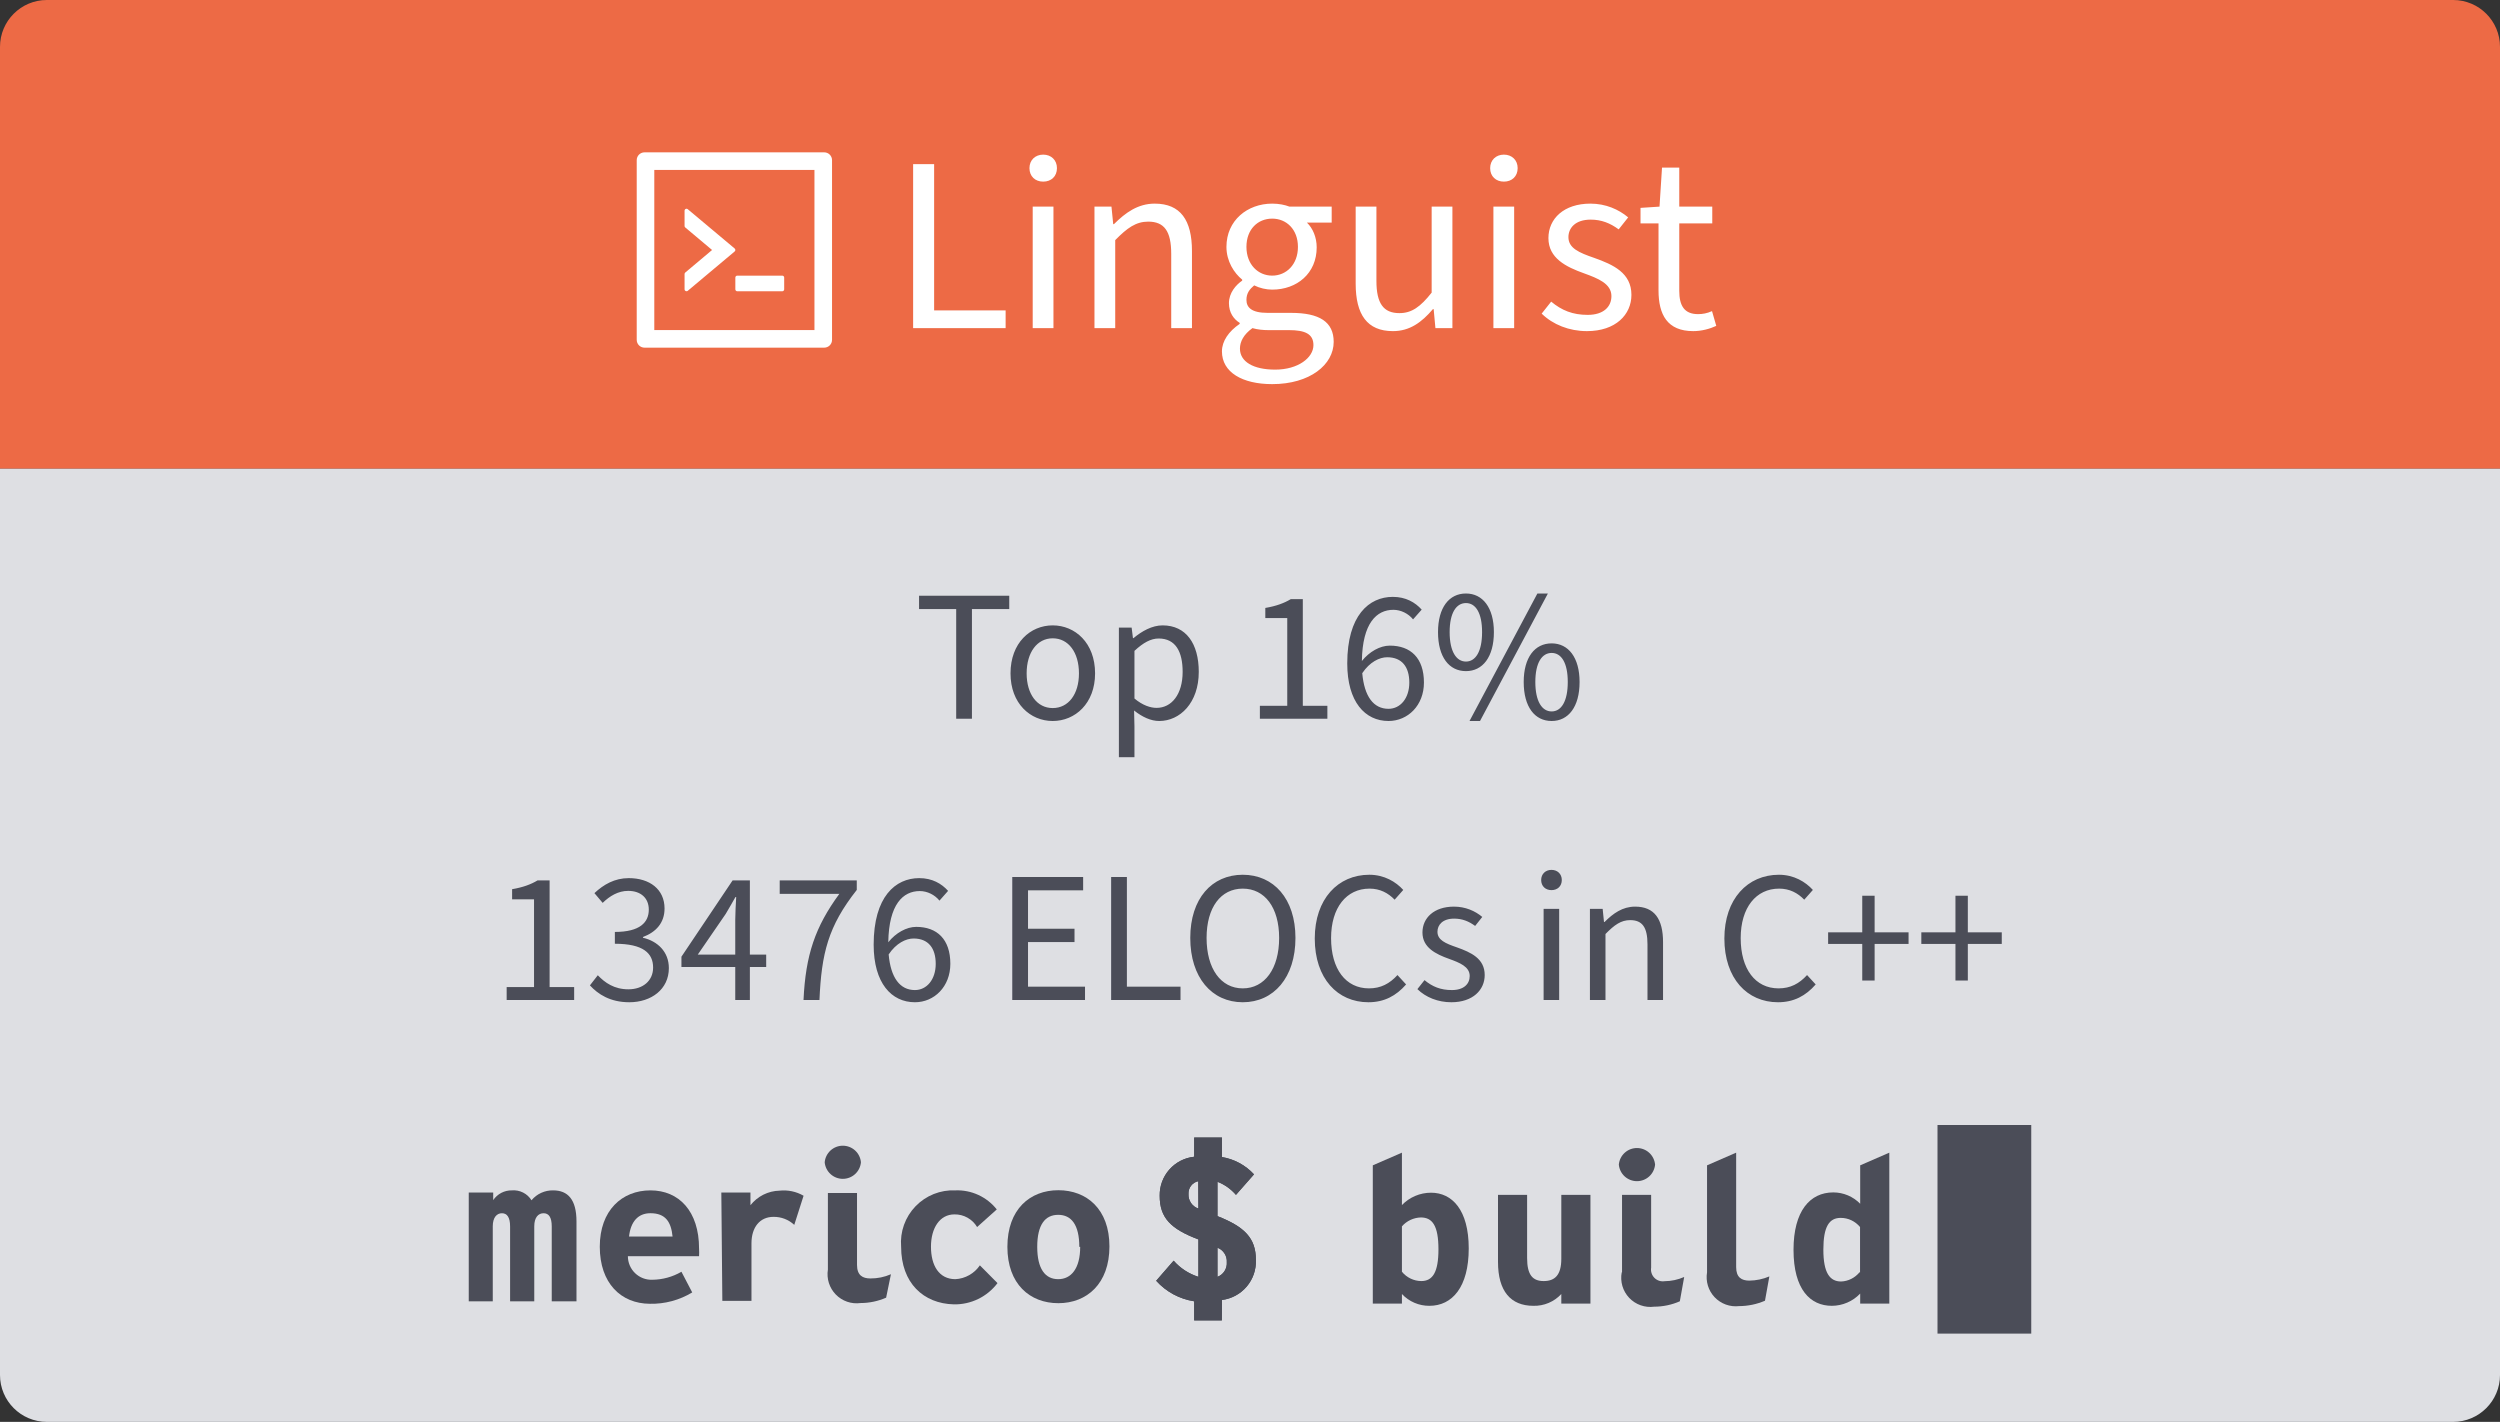 <svg width="160" height="91" viewBox="0 0 160 91" fill="none" xmlns="http://www.w3.org/2000/svg">
      <rect x="0" y="0" width="160" height="91" fill="#333333" stroke="none"/>
      <path d="M0 3C0 1.343 1.343 0 3 0H157C158.657 0 160 1.343 160 3V30H0V3Z" fill="#ED6A45" />
      <path d="M160 88C160 89.657 158.657 91 157 91L3 91C1.343 91 -1.17422e-07 89.657 -2.62268e-07 88L-5.33279e-06 30L160 30L160 88Z" fill="#DEDFE3" />
      <path d="M61.196 46H62.204V38.98H64.592V38.128H58.82V38.98H61.196V46ZM67.373 46.144C68.801 46.144 70.085 45.028 70.085 43.096C70.085 41.14 68.801 40.024 67.373 40.024C65.945 40.024 64.673 41.14 64.673 43.096C64.673 45.028 65.945 46.144 67.373 46.144ZM67.373 45.316C66.377 45.316 65.705 44.428 65.705 43.096C65.705 41.752 66.377 40.852 67.373 40.852C68.381 40.852 69.053 41.752 69.053 43.096C69.053 44.428 68.381 45.316 67.373 45.316ZM71.609 48.46H72.605V46.492L72.581 45.472C73.109 45.892 73.661 46.144 74.189 46.144C75.521 46.144 76.721 44.98 76.721 43C76.721 41.188 75.905 40.024 74.405 40.024C73.733 40.024 73.073 40.396 72.545 40.84H72.509L72.425 40.168H71.609V48.46ZM74.021 45.304C73.637 45.304 73.133 45.148 72.605 44.704V41.656C73.169 41.128 73.661 40.864 74.153 40.864C75.245 40.864 75.689 41.716 75.689 43C75.689 44.44 74.981 45.304 74.021 45.304ZM80.632 46H84.952V45.172H83.38V38.344H82.612C82.192 38.596 81.688 38.788 80.98 38.908V39.556H82.384V45.172H80.632V46ZM88.78 42.064C89.728 42.064 90.196 42.688 90.196 43.684C90.196 44.692 89.62 45.364 88.864 45.364C87.904 45.364 87.316 44.572 87.184 43.084C87.664 42.364 88.288 42.064 88.78 42.064ZM88.864 46.144C90.1 46.144 91.132 45.148 91.132 43.684C91.132 42.112 90.28 41.32 88.948 41.32C88.324 41.32 87.64 41.704 87.16 42.304C87.196 39.868 88.108 39.028 89.176 39.028C89.656 39.028 90.136 39.268 90.436 39.64L90.988 39.016C90.568 38.548 89.968 38.2 89.14 38.2C87.616 38.2 86.224 39.388 86.224 42.46C86.224 44.92 87.364 46.144 88.864 46.144ZM93.821 42.952C94.889 42.952 95.609 42.052 95.609 40.456C95.609 38.884 94.889 37.984 93.821 37.984C92.741 37.984 92.033 38.884 92.033 40.456C92.033 42.052 92.741 42.952 93.821 42.952ZM93.821 42.34C93.209 42.34 92.777 41.704 92.777 40.456C92.777 39.208 93.209 38.596 93.821 38.596C94.433 38.596 94.853 39.208 94.853 40.456C94.853 41.704 94.433 42.34 93.821 42.34ZM94.049 46.144H94.721L99.065 37.984H98.393L94.049 46.144ZM99.305 46.144C100.373 46.144 101.093 45.244 101.093 43.648C101.093 42.076 100.373 41.176 99.305 41.176C98.225 41.176 97.517 42.076 97.517 43.648C97.517 45.244 98.225 46.144 99.305 46.144ZM99.305 45.532C98.693 45.532 98.261 44.896 98.261 43.648C98.261 42.4 98.693 41.788 99.305 41.788C99.917 41.788 100.337 42.4 100.337 43.648C100.337 44.896 99.917 45.532 99.305 45.532Z" fill="#4B4D58" />
      <path d="M32.426 64H36.746V63.172H35.175V56.344H34.407C33.986 56.596 33.483 56.788 32.775 56.908V57.556H34.178V63.172H32.426V64ZM40.275 64.144C41.679 64.144 42.807 63.316 42.807 61.96C42.807 60.904 42.075 60.232 41.151 60.016V59.968C41.979 59.656 42.531 59.068 42.531 58.144C42.531 56.908 41.571 56.2 40.239 56.2C39.339 56.2 38.631 56.608 38.043 57.16L38.571 57.784C39.027 57.34 39.567 57.016 40.203 57.016C41.019 57.016 41.523 57.484 41.523 58.216C41.523 59.02 40.971 59.644 39.351 59.644V60.4C41.175 60.4 41.799 61.012 41.799 61.924C41.799 62.776 41.139 63.316 40.215 63.316C39.315 63.316 38.715 62.896 38.259 62.416L37.755 63.064C38.271 63.628 39.051 64.144 40.275 64.144ZM44.656 61.096L46.444 58.492C46.66 58.108 46.876 57.772 47.068 57.412H47.116C47.092 57.82 47.056 58.48 47.056 58.876V61.096H44.656ZM47.056 64H47.992V61.888H49.036V61.096H47.992V56.344H46.888L43.612 61.228V61.888H47.056V64ZM51.425 64H52.445C52.577 61.012 52.997 59.284 54.833 56.956V56.344H49.901V57.208H53.717C52.169 59.32 51.557 61.12 51.425 64ZM58.47 60.064C59.418 60.064 59.886 60.688 59.886 61.684C59.886 62.692 59.31 63.364 58.554 63.364C57.594 63.364 57.006 62.572 56.874 61.084C57.354 60.364 57.978 60.064 58.47 60.064ZM58.554 64.144C59.79 64.144 60.822 63.148 60.822 61.684C60.822 60.112 59.97 59.32 58.638 59.32C58.014 59.32 57.33 59.704 56.85 60.304C56.886 57.868 57.798 57.028 58.866 57.028C59.346 57.028 59.826 57.268 60.126 57.64L60.678 57.016C60.258 56.548 59.658 56.2 58.83 56.2C57.306 56.2 55.914 57.388 55.914 60.46C55.914 62.92 57.054 64.144 58.554 64.144ZM64.785 64H69.441V63.148H65.793V60.292H68.769V59.44H65.793V56.98H69.321V56.128H64.785V64ZM71.113 64H75.553V63.148H72.121V56.128H71.113V64ZM79.537 64.144C81.517 64.144 82.909 62.56 82.909 60.028C82.909 57.52 81.517 55.984 79.537 55.984C77.557 55.984 76.177 57.508 76.177 60.028C76.177 62.56 77.557 64.144 79.537 64.144ZM79.537 63.256C78.133 63.256 77.221 61.996 77.221 60.028C77.221 58.072 78.133 56.872 79.537 56.872C80.941 56.872 81.865 58.072 81.865 60.028C81.865 61.996 80.941 63.256 79.537 63.256ZM87.578 64.144C88.585 64.144 89.353 63.736 89.99 63.004L89.438 62.404C88.933 62.956 88.37 63.256 87.614 63.256C86.126 63.256 85.189 62.02 85.189 60.04C85.189 58.084 86.174 56.872 87.65 56.872C88.322 56.872 88.838 57.148 89.257 57.58L89.809 56.956C89.341 56.44 88.597 55.984 87.638 55.984C85.633 55.984 84.145 57.532 84.145 60.064C84.145 62.632 85.609 64.144 87.578 64.144ZM92.885 64.144C94.265 64.144 95.021 63.352 95.021 62.404C95.021 61.348 94.145 60.952 93.233 60.628C92.501 60.376 91.997 60.16 91.997 59.632C91.997 59.2 92.321 58.792 93.065 58.792C93.581 58.792 94.001 58.96 94.409 59.26L94.865 58.684C94.409 58.3 93.785 58.024 93.053 58.024C91.781 58.024 91.037 58.744 91.037 59.68C91.037 60.64 91.877 61.06 92.753 61.372C93.413 61.612 94.061 61.864 94.061 62.464C94.061 62.968 93.689 63.364 92.921 63.364C92.201 63.364 91.673 63.148 91.169 62.728L90.713 63.304C91.253 63.832 92.033 64.144 92.885 64.144ZM98.791 64H99.787V58.168H98.791V64ZM99.295 56.968C99.679 56.968 99.955 56.716 99.955 56.32C99.955 55.936 99.679 55.672 99.295 55.672C98.911 55.672 98.635 55.936 98.635 56.32C98.635 56.716 98.911 56.968 99.295 56.968ZM101.755 64H102.751V59.776C103.327 59.188 103.747 58.888 104.335 58.888C105.103 58.888 105.439 59.344 105.439 60.436V64H106.435V60.304C106.435 58.816 105.883 58.024 104.647 58.024C103.843 58.024 103.243 58.456 102.691 59.008H102.655L102.571 58.168H101.755V64ZM113.792 64.144C114.8 64.144 115.568 63.736 116.204 63.004L115.652 62.404C115.148 62.956 114.584 63.256 113.828 63.256C112.34 63.256 111.404 62.02 111.404 60.04C111.404 58.084 112.388 56.872 113.864 56.872C114.536 56.872 115.052 57.148 115.472 57.58L116.024 56.956C115.556 56.44 114.812 55.984 113.852 55.984C111.848 55.984 110.36 57.532 110.36 60.064C110.36 62.632 111.824 64.144 113.792 64.144ZM119.184 62.752H119.976V60.412H122.148V59.668H119.976V57.328H119.184V59.668H117V60.412H119.184V62.752ZM125.149 62.752H125.941V60.412H128.113V59.668H125.941V57.328H125.149V59.668H122.965V60.412H125.149V62.752Z" fill="#4B4D58" />
      <path d="M58.44 21H64.36V19.864H59.784V10.504H58.44V21ZM66.093 21H67.421V13.224H66.093V21ZM66.765 11.624C67.277 11.624 67.645 11.288 67.645 10.76C67.645 10.248 67.277 9.896 66.765 9.896C66.253 9.896 65.885 10.248 65.885 10.76C65.885 11.288 66.253 11.624 66.765 11.624ZM70.046 21H71.374V15.368C72.142 14.584 72.702 14.184 73.486 14.184C74.51 14.184 74.958 14.792 74.958 16.248V21H76.286V16.072C76.286 14.088 75.55 13.032 73.902 13.032C72.83 13.032 72.03 13.608 71.294 14.344H71.246L71.134 13.224H70.046V21ZM81.42 24.584C83.836 24.584 85.356 23.336 85.356 21.88C85.356 20.6 84.444 20.024 82.636 20.024H81.132C80.092 20.024 79.772 19.672 79.772 19.192C79.772 18.76 79.98 18.504 80.268 18.264C80.62 18.44 81.036 18.536 81.42 18.536C83.004 18.536 84.268 17.496 84.268 15.832C84.268 15.176 84.012 14.6 83.644 14.248H85.228V13.224H82.524C82.236 13.112 81.852 13.032 81.42 13.032C79.836 13.032 78.492 14.104 78.492 15.8C78.492 16.728 78.988 17.48 79.5 17.896V17.96C79.1 18.232 78.652 18.744 78.652 19.4C78.652 20.008 78.956 20.424 79.34 20.664V20.728C78.636 21.208 78.204 21.832 78.204 22.488C78.204 23.832 79.516 24.584 81.42 24.584ZM81.42 17.64C80.524 17.64 79.772 16.936 79.772 15.8C79.772 14.664 80.508 13.992 81.42 13.992C82.332 13.992 83.068 14.68 83.068 15.8C83.068 16.936 82.316 17.64 81.42 17.64ZM81.612 23.656C80.204 23.656 79.356 23.144 79.356 22.312C79.356 21.864 79.596 21.4 80.156 21C80.492 21.096 80.86 21.128 81.164 21.128H82.492C83.516 21.128 84.06 21.368 84.06 22.088C84.06 22.888 83.084 23.656 81.612 23.656ZM89.147 21.192C90.219 21.192 90.987 20.632 91.707 19.784H91.754L91.867 21H92.954V13.224H91.626V18.728C90.906 19.64 90.347 20.04 89.562 20.04C88.538 20.04 88.091 19.416 88.091 17.976V13.224H86.763V18.152C86.763 20.136 87.499 21.192 89.147 21.192ZM95.578 21H96.906V13.224H95.578V21ZM96.25 11.624C96.762 11.624 97.13 11.288 97.13 10.76C97.13 10.248 96.762 9.896 96.25 9.896C95.738 9.896 95.37 10.248 95.37 10.76C95.37 11.288 95.738 11.624 96.25 11.624ZM101.563 21.192C103.403 21.192 104.411 20.136 104.411 18.872C104.411 17.464 103.243 16.936 102.027 16.504C101.051 16.168 100.379 15.88 100.379 15.176C100.379 14.6 100.811 14.056 101.803 14.056C102.491 14.056 103.051 14.28 103.595 14.68L104.203 13.912C103.595 13.4 102.763 13.032 101.787 13.032C100.091 13.032 99.099 13.992 99.099 15.24C99.099 16.52 100.219 17.08 101.387 17.496C102.267 17.816 103.131 18.152 103.131 18.952C103.131 19.624 102.635 20.152 101.611 20.152C100.651 20.152 99.947 19.864 99.275 19.304L98.667 20.072C99.387 20.776 100.427 21.192 101.563 21.192ZM108.369 21.192C108.897 21.192 109.425 21.048 109.841 20.856L109.569 19.912C109.249 20.056 108.961 20.104 108.673 20.104C107.793 20.104 107.473 19.56 107.473 18.616V14.296H109.585V13.224H107.473V10.728H106.369L106.209 13.224L104.993 13.304V14.296H106.145V18.584C106.145 20.136 106.705 21.192 108.369 21.192Z" fill="white" />
      <path d="M47.062 18.516C47.062 18.584 47.116 18.641 47.18 18.641H50.07C50.134 18.641 50.188 18.584 50.188 18.516V17.766C50.188 17.697 50.134 17.641 50.07 17.641H47.18C47.116 17.641 47.062 17.697 47.062 17.766V18.516ZM44.017 18.611L47.017 16.095C47.077 16.045 47.077 15.953 47.017 15.903L44.017 13.389C43.999 13.374 43.977 13.364 43.953 13.361C43.93 13.357 43.906 13.361 43.884 13.371C43.863 13.381 43.844 13.397 43.832 13.417C43.819 13.437 43.812 13.461 43.812 13.484V14.464C43.812 14.502 43.828 14.536 43.858 14.559L45.573 16L43.858 17.441C43.844 17.452 43.833 17.467 43.825 17.483C43.817 17.5 43.813 17.518 43.812 17.536V18.516C43.812 18.622 43.936 18.68 44.017 18.611ZM52.75 9.75H41.25C40.973 9.75 40.75 9.973 40.75 10.25V21.75C40.75 22.027 40.973 22.25 41.25 22.25H52.75C53.027 22.25 53.25 22.027 53.25 21.75V10.25C53.25 9.973 53.027 9.75 52.75 9.75ZM52.125 21.125H41.875V10.875H52.125V21.125Z" fill="white" />
      <path d="M130 72H124V85.351H130V72Z" fill="#4B4D58" />
      <path d="M30 76.324H31.565V76.808C31.696 76.613 31.874 76.453 32.082 76.344C32.29 76.235 32.523 76.18 32.758 76.184C33.006 76.163 33.255 76.211 33.477 76.323C33.699 76.434 33.885 76.606 34.016 76.818C34.184 76.614 34.397 76.451 34.637 76.342C34.878 76.232 35.14 76.178 35.404 76.184C36.336 76.184 36.895 76.762 36.895 78.169V83.284H35.311V78.486C35.311 77.908 35.124 77.647 34.789 77.647C34.454 77.647 34.193 77.908 34.193 78.486V83.284H32.646V78.486C32.646 77.908 32.45 77.647 32.124 77.647C31.798 77.647 31.537 77.908 31.537 78.486V83.284H30V76.324Z" fill="#4B4D58" />
      <path d="M38.386 79.789C38.386 77.469 39.802 76.184 41.628 76.184C43.454 76.184 44.74 77.516 44.74 79.91C44.749 80.072 44.749 80.234 44.74 80.395H40.184C40.184 80.598 40.224 80.799 40.304 80.986C40.383 81.173 40.499 81.341 40.645 81.482C40.791 81.623 40.965 81.733 41.154 81.806C41.344 81.878 41.546 81.912 41.749 81.904C42.404 81.898 43.046 81.722 43.612 81.392L44.302 82.715C43.486 83.21 42.545 83.462 41.591 83.442C39.736 83.432 38.386 82.119 38.386 79.789ZM43.044 79.137C42.951 78.205 42.597 77.646 41.628 77.646C40.827 77.646 40.361 78.196 40.258 79.137H43.044Z" fill="#4B4D58" />
      <path d="M46.165 76.323H48.029V77.134C48.251 76.851 48.534 76.62 48.856 76.459C49.178 76.298 49.532 76.21 49.892 76.202C50.426 76.144 50.965 76.259 51.429 76.528L50.833 78.392C50.472 78.055 49.994 77.871 49.501 77.879C48.634 77.879 48.094 78.541 48.094 79.575V83.255H46.23L46.165 76.323Z" fill="#4B4D58" />
      <path d="M52.78 74.386C52.806 74.096 52.94 73.827 53.154 73.63C53.369 73.434 53.649 73.325 53.94 73.325C54.231 73.325 54.511 73.434 54.726 73.63C54.941 73.827 55.074 74.096 55.1 74.386C55.074 74.675 54.941 74.945 54.726 75.141C54.511 75.338 54.231 75.446 53.94 75.446C53.649 75.446 53.369 75.338 53.154 75.141C52.94 74.945 52.806 74.675 52.78 74.386ZM52.985 81.28V76.352H54.849V80.954C54.849 81.625 55.212 81.821 55.706 81.821C56.158 81.824 56.606 81.732 57.02 81.551L56.712 83.051C56.195 83.277 55.637 83.394 55.072 83.395C54.784 83.434 54.491 83.405 54.216 83.31C53.942 83.215 53.693 83.057 53.49 82.849C53.287 82.64 53.136 82.388 53.048 82.11C52.961 81.833 52.939 81.539 52.985 81.252V81.28Z" fill="#4B4D58" />
      <path d="M57.672 79.789C57.633 79.317 57.695 78.842 57.854 78.396C58.013 77.949 58.266 77.542 58.595 77.201C58.923 76.86 59.321 76.593 59.761 76.417C60.201 76.242 60.674 76.162 61.147 76.184C61.653 76.164 62.157 76.265 62.616 76.477C63.076 76.689 63.48 77.007 63.793 77.404L62.535 78.531C62.386 78.28 62.173 78.073 61.918 77.931C61.663 77.788 61.374 77.716 61.082 77.721C60.15 77.721 59.582 78.587 59.582 79.789C59.582 80.991 60.094 81.867 61.147 81.867C61.459 81.85 61.762 81.761 62.033 81.607C62.304 81.454 62.537 81.24 62.712 80.982L63.84 82.119C63.514 82.55 63.092 82.898 62.606 83.135C62.12 83.371 61.585 83.489 61.045 83.479C59.107 83.432 57.672 82.119 57.672 79.789Z" fill="#4B4D58" />
      <path d="M64.473 79.799C64.473 77.385 65.927 76.174 67.734 76.174C69.542 76.174 71.004 77.376 71.004 79.771C71.004 82.165 69.551 83.404 67.734 83.404C65.917 83.404 64.473 82.184 64.473 79.799ZM69.076 79.799C69.076 78.382 68.563 77.749 67.725 77.749C66.886 77.749 66.383 78.382 66.383 79.799C66.383 81.215 66.896 81.867 67.725 81.867C68.554 81.867 69.132 81.187 69.132 79.799H69.076Z" fill="#4B4D58" />
      <path d="M78.197 84.504H76.427V83.283C75.489 83.139 74.63 82.675 73.995 81.969L75.113 80.683C75.537 81.166 76.085 81.523 76.697 81.718V79.323C74.918 78.652 74.219 77.935 74.219 76.528C74.208 75.911 74.429 75.313 74.838 74.851C75.246 74.389 75.813 74.096 76.427 74.031V72.801H78.206V74.05C78.994 74.182 79.715 74.572 80.256 75.159L79.101 76.472C78.782 76.099 78.375 75.811 77.918 75.634V77.832C79.651 78.513 80.377 79.239 80.377 80.628C80.403 81.25 80.195 81.86 79.793 82.336C79.391 82.812 78.825 83.12 78.206 83.199L78.197 84.504ZM76.688 75.596C76.503 75.636 76.338 75.741 76.224 75.891C76.11 76.041 76.053 76.228 76.064 76.416C76.053 76.62 76.109 76.82 76.224 76.989C76.338 77.157 76.504 77.283 76.697 77.348L76.688 75.596ZM77.918 81.718C78.103 81.647 78.262 81.518 78.369 81.35C78.476 81.182 78.527 80.985 78.514 80.786C78.527 80.587 78.476 80.39 78.369 80.222C78.262 80.054 78.103 79.925 77.918 79.854V81.718Z" fill="#4B4D58" />
      <path d="M78.197 84.504H76.427V83.283C75.489 83.139 74.63 82.675 73.995 81.969L75.113 80.683C75.537 81.166 76.085 81.523 76.697 81.718V79.323C74.918 78.652 74.219 77.935 74.219 76.528C74.208 75.911 74.429 75.313 74.838 74.851C75.246 74.389 75.813 74.096 76.427 74.031V72.801H78.206V74.05C78.994 74.182 79.715 74.572 80.256 75.159L79.101 76.472C78.782 76.099 78.375 75.811 77.918 75.634V77.832C79.651 78.513 80.377 79.239 80.377 80.628C80.403 81.25 80.195 81.86 79.793 82.336C79.391 82.812 78.825 83.12 78.206 83.199L78.197 84.504ZM76.688 75.596C76.503 75.636 76.338 75.741 76.224 75.891C76.11 76.041 76.053 76.228 76.064 76.416C76.053 76.62 76.109 76.82 76.224 76.989C76.338 77.157 76.504 77.283 76.697 77.348L76.688 75.596ZM77.918 81.718C78.103 81.647 78.262 81.518 78.369 81.35C78.476 81.182 78.527 80.985 78.514 80.786C78.527 80.587 78.476 80.39 78.369 80.222C78.262 80.054 78.103 79.925 77.918 79.854V81.718Z" fill="#4B4D58" />
      <path d="M89.723 82.817V83.432H87.859V74.581L89.723 73.77V77.125C89.964 76.874 90.254 76.675 90.574 76.539C90.894 76.403 91.238 76.333 91.586 76.333C92.928 76.333 93.999 77.423 93.999 79.901C93.999 82.379 92.937 83.572 91.484 83.572C91.154 83.575 90.827 83.509 90.524 83.379C90.221 83.249 89.948 83.058 89.723 82.817ZM92.061 79.957C92.061 78.438 91.67 77.917 90.934 77.917C90.704 77.923 90.477 77.977 90.269 78.075C90.061 78.172 89.875 78.312 89.723 78.485V81.392C89.873 81.576 90.062 81.725 90.276 81.828C90.49 81.931 90.724 81.986 90.962 81.988C91.688 81.988 92.061 81.429 92.061 79.957Z" fill="#4B4D58" />
      <path d="M95.872 80.767V76.472H97.735V80.516C97.735 81.606 98.098 81.988 98.797 81.988C99.496 81.988 99.924 81.624 99.924 80.562V76.472H101.788V83.432H99.924V82.817C99.697 83.063 99.42 83.258 99.112 83.388C98.803 83.518 98.47 83.581 98.136 83.572C96.682 83.572 95.872 82.631 95.872 80.767Z" fill="#4B4D58" />
      <path d="M103.605 74.534C103.631 74.245 103.764 73.975 103.979 73.779C104.194 73.582 104.474 73.474 104.765 73.474C105.056 73.474 105.336 73.582 105.551 73.779C105.765 73.975 105.899 74.245 105.925 74.534C105.899 74.824 105.765 75.093 105.551 75.29C105.336 75.486 105.056 75.595 104.765 75.595C104.474 75.595 104.194 75.486 103.979 75.29C103.764 75.093 103.631 74.824 103.605 74.534ZM103.81 81.429V76.472H105.673V81.131C105.654 81.248 105.663 81.368 105.7 81.481C105.736 81.594 105.798 81.697 105.882 81.782C105.965 81.866 106.068 81.93 106.18 81.967C106.293 82.004 106.413 82.015 106.531 81.997C106.964 81.993 107.392 81.901 107.788 81.727L107.509 83.283C106.992 83.509 106.433 83.627 105.869 83.628C105.576 83.667 105.278 83.636 104.999 83.537C104.721 83.439 104.47 83.275 104.267 83.061C104.064 82.846 103.915 82.586 103.832 82.302C103.75 82.018 103.735 81.719 103.791 81.429H103.81Z" fill="#4B4D58" />
      <path d="M109.251 81.429V74.581L111.114 73.77V81.094C111.114 81.755 111.459 81.96 111.962 81.96C112.401 81.954 112.835 81.862 113.239 81.69L112.959 83.246C112.435 83.472 111.871 83.589 111.301 83.591C111.014 83.624 110.723 83.589 110.451 83.491C110.18 83.392 109.935 83.231 109.736 83.022C109.537 82.812 109.39 82.559 109.306 82.283C109.222 82.006 109.203 81.714 109.251 81.429Z" fill="#4B4D58" />
      <path d="M114.785 79.985C114.785 77.507 115.838 76.314 117.329 76.314C117.65 76.314 117.968 76.378 118.264 76.503C118.56 76.628 118.828 76.811 119.052 77.041V74.581L120.916 73.77V83.432H119.052V82.789C118.818 83.035 118.536 83.232 118.224 83.366C117.912 83.501 117.575 83.571 117.236 83.572C115.866 83.572 114.785 82.538 114.785 79.985ZM119.043 81.429V78.531C118.893 78.348 118.704 78.2 118.49 78.098C118.275 77.996 118.041 77.944 117.804 77.945C117.077 77.945 116.695 78.485 116.695 79.976C116.695 81.466 117.105 82.016 117.832 82.016C118.058 82.007 118.279 81.95 118.482 81.848C118.684 81.747 118.863 81.604 119.006 81.429H119.043Z" fill="#4B4D58" />
</svg>